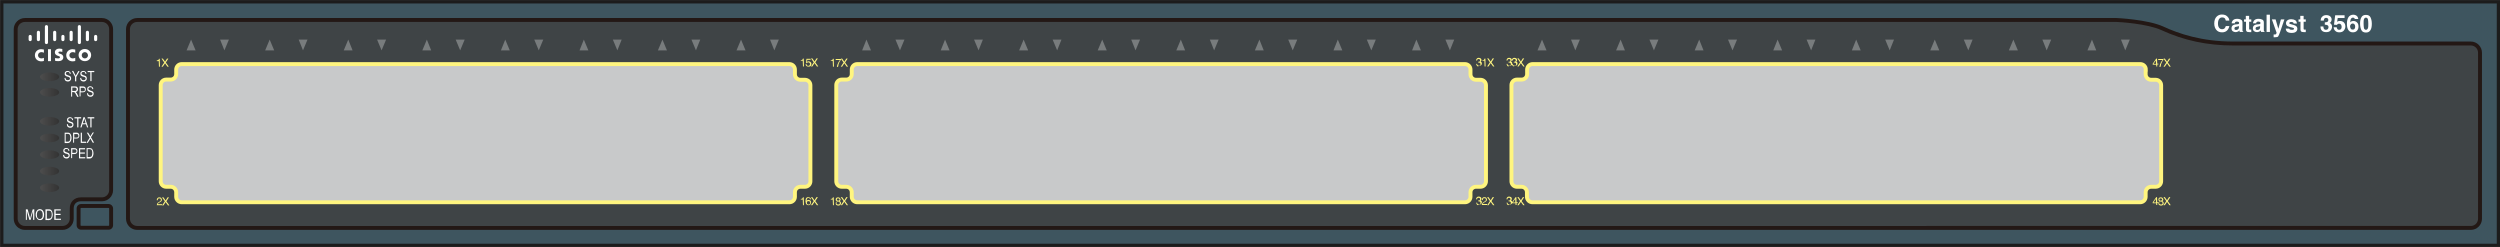 <?xml version="1.0" encoding="utf-8"?>
<!-- Generator: Adobe Illustrator 19.0.0, SVG Export Plug-In . SVG Version: 6.00 Build 0)  -->
<svg version="1.1" id="图层_1" xmlns="http://www.w3.org/2000/svg" xmlns:xlink="http://www.w3.org/1999/xlink" x="0px" y="0px"
	 width="1275.6px" height="126px" viewBox="0 0 1275.6 126" style="enable-background:new 0 0 1275.6 126;" xml:space="preserve">
<rect x="0" y="0" width="1275.6" height="126" fill="#808080" stroke="none"/>
<style type="text/css">
	.st0{fill:#3E555F;stroke:#1C1C1C;stroke-width:1.701;stroke-miterlimit:10;}
	.st1{fill:#3F4446;}
	.st2{fill:#231815;}
	.st3{fill:#3E555F;}
	.st4{fill:#FFFFFF;}
	.st5{fill:url(#XMLID_2_);}
	.st6{fill:url(#XMLID_3_);}
	.st7{fill:url(#XMLID_4_);}
	.st8{fill:url(#XMLID_5_);}
	.st9{fill:url(#XMLID_6_);}
	.st10{fill:url(#XMLID_7_);}
	.st11{fill:url(#XMLID_8_);}
	.st12{opacity:0.3;}
	.st13{fill:#C8C9CA;stroke:#FFF57F;stroke-width:2;stroke-miterlimit:10;}
	.st14{fill:#FFF57F;}
</style>
<rect id="XMLID_12538_" x="0.9" y="0.9" class="st0" width="1273.9" height="124.3"/>
<g id="XMLID_12531_">
	<path id="XMLID_26_" class="st1" d="M70,116.2c-2.6,0-4.7-2.1-4.7-4.7V14.9c0-2.6,2.1-4.7,4.7-4.7h1010c0.1,0,15.5,0.7,23.2,4.2
		c11.4,5.2,23.2,7.8,36.1,7.8h121.3c2.6,0,4.7,2.1,4.7,4.7v84.7c0,2.6-2.1,4.7-4.7,4.7H70z"/>
	<path id="XMLID_23_" class="st2" d="M1080,11.2c0.9,0,15.5,0.8,22.9,4.2c11.5,5.3,23.5,7.8,36.5,7.8h121.3c2,0,3.7,1.6,3.7,3.7
		v84.7c0,2-1.6,3.7-3.7,3.7H70c-2,0-3.7-1.6-3.7-3.7V14.9c0-2,1.6-3.7,3.7-3.7H1080 M1080,9.2H70c-3.1,0-5.7,2.5-5.7,5.7v96.7
		c0,3.1,2.5,5.7,5.7,5.7h1190.7c3.1,0,5.7-2.5,5.7-5.7V26.9c0-3.1-2.5-5.7-5.7-5.7h-121.3c-16,0-27.7-4-35.7-7.7
		C1095.7,9.9,1080,9.2,1080,9.2L1080,9.2z"/>
</g>
<g id="XMLID_12525_">
	<path id="XMLID_21_" class="st3" d="M41.5,116.2c-0.7,0-1.3-0.6-1.3-1.3v-8.5c0-0.7,0.6-1.3,1.3-1.3h14c0.7,0,1.3,0.6,1.3,1.3v8.5
		c0,0.7-0.6,1.3-1.3,1.3H41.5z"/>
	<path id="XMLID_18_" class="st2" d="M55.4,106.1c0.2,0,0.3,0.1,0.3,0.3v8.5c0,0.2-0.1,0.3-0.3,0.3h-14c-0.2,0-0.3-0.1-0.3-0.3v-8.5
		c0-0.2,0.1-0.3,0.3-0.3H55.4 M55.4,104.1h-14c-1.3,0-2.3,1-2.3,2.3v8.5c0,1.3,1,2.3,2.3,2.3h14c1.3,0,2.3-1,2.3-2.3v-8.5
		C57.7,105.2,56.7,104.1,55.4,104.1L55.4,104.1z"/>
</g>
<g id="XMLID_12519_">
	<path id="XMLID_22_" class="st1" d="M12.7,116.2c-2.6,0-4.7-2.1-4.7-4.7V14.9c0-2.6,2.1-4.7,4.7-4.7H52c2.6,0,4.7,2.1,4.7,4.7V97
		c0,2.6-2.1,4.7-4.7,4.7H41.3c-2.8,0-4.7,1.8-4.7,4.7v5.2c0,2.6-2.1,4.7-4.7,4.7H12.7z"/>
	<path id="XMLID_15_" class="st2" d="M52,11.2c2,0,3.7,1.6,3.7,3.7v62.8V97c0,2-1.6,3.7-3.7,3.7H41.3c-3.4,0-5.7,2.3-5.7,5.7v5.2
		c0,2-1.6,3.7-3.7,3.7h-9.8h-9.4c-2,0-3.7-1.6-3.7-3.7V14.9c0-2,1.6-3.7,3.7-3.7H52 M52,9.2H12.7C9.6,9.2,7,11.8,7,14.9v96.7
		c0,3.1,2.5,5.7,5.7,5.7h9.4h9.8c3.1,0,5.7-2.5,5.7-5.7v-5.2c0-2.6,1.7-3.7,3.7-3.7H52c3.1,0,5.7-2.5,5.7-5.7V77.7V14.9
		C57.7,11.8,55.2,9.2,52,9.2L52,9.2z"/>
</g>
<g id="XMLID_12474_">
	<g id="XMLID_12324_">
		<path id="XMLID_12325_" class="st4" d="M1131,8.5c0.7-0.7,1.6-1.1,2.7-1.1c1.5,0,2.5,0.5,3.2,1.5c0.4,0.5,0.6,1.1,0.6,1.6h-1.8
			c-0.1-0.4-0.3-0.7-0.4-1c-0.3-0.4-0.8-0.6-1.5-0.6c-0.7,0-1.2,0.3-1.5,0.8c-0.4,0.5-0.6,1.3-0.6,2.3s0.2,1.7,0.6,2.2
			c0.4,0.5,0.9,0.7,1.5,0.7c0.6,0,1.1-0.2,1.4-0.6c0.2-0.2,0.3-0.6,0.5-1h1.8c-0.2,1-0.6,1.7-1.2,2.3c-0.6,0.6-1.5,0.9-2.5,0.9
			c-1.3,0-2.2-0.4-2.9-1.2c-0.7-0.8-1.1-1.9-1.1-3.3C1129.8,10.5,1130.2,9.3,1131,8.5z"/>
		<path id="XMLID_12327_" class="st4" d="M1141.4,12.4c0.3,0,0.5-0.1,0.7-0.1c0.2-0.1,0.4-0.3,0.4-0.5c0-0.3-0.1-0.5-0.3-0.6
			c-0.2-0.1-0.5-0.2-0.8-0.2c-0.4,0-0.7,0.1-0.9,0.3c-0.1,0.1-0.2,0.3-0.2,0.6h-1.6c0-0.6,0.2-1,0.5-1.4c0.5-0.6,1.2-0.9,2.3-0.9
			c0.7,0,1.3,0.1,1.9,0.4c0.6,0.3,0.8,0.8,0.8,1.6v3c0,0.2,0,0.5,0,0.8c0,0.2,0,0.4,0.1,0.5c0.1,0.1,0.1,0.1,0.3,0.2v0.2h-1.8
			c-0.1-0.1-0.1-0.3-0.1-0.4s0-0.2,0-0.4c-0.2,0.3-0.5,0.5-0.8,0.6c-0.4,0.2-0.8,0.3-1.2,0.3c-0.6,0-1.1-0.2-1.5-0.5
			c-0.4-0.3-0.6-0.8-0.6-1.4c0-0.8,0.3-1.4,0.9-1.7c0.3-0.2,0.8-0.3,1.5-0.4L1141.4,12.4z M1142.5,13.2c-0.1,0.1-0.2,0.1-0.3,0.2
			c-0.1,0-0.3,0.1-0.5,0.1l-0.4,0.1c-0.4,0.1-0.6,0.1-0.8,0.2c-0.3,0.2-0.4,0.4-0.4,0.7c0,0.3,0.1,0.5,0.2,0.6
			c0.2,0.1,0.4,0.2,0.6,0.2c0.4,0,0.7-0.1,1-0.3c0.3-0.2,0.5-0.6,0.5-1.2V13.2z"/>
		<path id="XMLID_12330_" class="st4" d="M1145,11.1V9.9h0.9V8.1h1.7v1.8h1.1v1.2h-1.1v3.4c0,0.3,0,0.4,0.1,0.5
			c0.1,0.1,0.3,0.1,0.6,0.1c0.1,0,0.1,0,0.2,0c0.1,0,0.1,0,0.2,0v1.3l-0.8,0c-0.8,0-1.4-0.1-1.6-0.4c-0.2-0.2-0.3-0.5-0.3-0.9v-4
			H1145z"/>
		<path id="XMLID_12332_" class="st4" d="M1152.3,12.4c0.3,0,0.5-0.1,0.7-0.1c0.2-0.1,0.4-0.3,0.4-0.5c0-0.3-0.1-0.5-0.3-0.6
			c-0.2-0.1-0.5-0.2-0.8-0.2c-0.4,0-0.7,0.1-0.9,0.3c-0.1,0.1-0.2,0.3-0.2,0.6h-1.6c0-0.6,0.2-1,0.5-1.4c0.5-0.6,1.2-0.9,2.3-0.9
			c0.7,0,1.3,0.1,1.9,0.4c0.6,0.3,0.8,0.8,0.8,1.6v3c0,0.2,0,0.5,0,0.8c0,0.2,0,0.4,0.1,0.5c0.1,0.1,0.1,0.1,0.3,0.2v0.2h-1.8
			c-0.1-0.1-0.1-0.3-0.1-0.4s0-0.2,0-0.4c-0.2,0.3-0.5,0.5-0.8,0.6c-0.4,0.2-0.8,0.3-1.2,0.3c-0.6,0-1.1-0.2-1.5-0.5
			c-0.4-0.3-0.6-0.8-0.6-1.4c0-0.8,0.3-1.4,0.9-1.7c0.3-0.2,0.8-0.3,1.5-0.4L1152.3,12.4z M1153.3,13.2c-0.1,0.1-0.2,0.1-0.3,0.2
			c-0.1,0-0.3,0.1-0.5,0.1l-0.4,0.1c-0.4,0.1-0.6,0.1-0.8,0.2c-0.3,0.2-0.4,0.4-0.4,0.7c0,0.3,0.1,0.5,0.2,0.6
			c0.2,0.1,0.4,0.2,0.6,0.2c0.4,0,0.7-0.1,1-0.3c0.3-0.2,0.5-0.6,0.5-1.2V13.2z"/>
		<path id="XMLID_12335_" class="st4" d="M1158.2,16.3h-1.7V7.5h1.7V16.3z"/>
		<path id="XMLID_12337_" class="st4" d="M1160.1,17.6l0.2,0c0.2,0,0.3,0,0.5,0c0.2,0,0.3-0.1,0.4-0.1c0.1-0.1,0.2-0.2,0.3-0.4
			c0.1-0.2,0.1-0.3,0.1-0.4l-2.4-6.8h1.9l1.4,4.8l1.3-4.8h1.8l-2.2,6.4c-0.4,1.2-0.8,2-1,2.3s-0.8,0.4-1.5,0.4c-0.2,0-0.3,0-0.4,0
			c-0.1,0-0.2,0-0.4,0V17.6z"/>
		<path id="XMLID_12339_" class="st4" d="M1168,14.3c0,0.3,0.1,0.5,0.2,0.6c0.2,0.2,0.6,0.3,1.2,0.3c0.3,0,0.6,0,0.8-0.1
			c0.2-0.1,0.3-0.2,0.3-0.4c0-0.2-0.1-0.3-0.2-0.4c-0.2-0.1-0.8-0.3-1.8-0.5c-0.7-0.2-1.3-0.4-1.6-0.7c-0.3-0.3-0.5-0.7-0.5-1.2
			c0-0.6,0.2-1.1,0.7-1.5c0.5-0.4,1.1-0.6,2-0.6c0.8,0,1.5,0.2,2,0.5c0.5,0.3,0.8,0.9,0.9,1.7h-1.7c0-0.2-0.1-0.4-0.2-0.5
			c-0.2-0.2-0.5-0.3-1-0.3c-0.4,0-0.6,0.1-0.8,0.2c-0.2,0.1-0.2,0.3-0.2,0.4c0,0.2,0.1,0.3,0.3,0.4c0.2,0.1,0.8,0.2,1.8,0.5
			c0.7,0.2,1.2,0.4,1.5,0.7c0.3,0.3,0.5,0.7,0.5,1.2c0,0.6-0.2,1.2-0.7,1.6c-0.5,0.4-1.2,0.6-2.2,0.6c-1,0-1.8-0.2-2.3-0.6
			c-0.5-0.4-0.7-1-0.7-1.6H1168z"/>
		<path id="XMLID_12341_" class="st4" d="M1172.8,11.1V9.9h0.9V8.1h1.7v1.8h1.1v1.2h-1.1v3.4c0,0.3,0,0.4,0.1,0.5
			c0.1,0.1,0.3,0.1,0.6,0.1c0.1,0,0.1,0,0.2,0c0.1,0,0.1,0,0.2,0v1.3l-0.8,0c-0.8,0-1.4-0.1-1.6-0.4c-0.2-0.2-0.3-0.5-0.3-0.9v-4
			H1172.8z"/>
		<path id="XMLID_12343_" class="st4" d="M1185.5,13.7c0,0.3,0.1,0.6,0.2,0.9c0.2,0.4,0.6,0.6,1.1,0.6c0.3,0,0.6-0.1,0.9-0.3
			c0.2-0.2,0.4-0.6,0.4-1c0-0.6-0.2-0.9-0.7-1.1c-0.3-0.1-0.7-0.2-1.2-0.2v-1.2c0.6,0,0.9-0.1,1.2-0.2c0.4-0.2,0.6-0.5,0.6-1
			c0-0.3-0.1-0.6-0.3-0.8c-0.2-0.2-0.5-0.3-0.8-0.3c-0.4,0-0.7,0.1-0.9,0.4c-0.2,0.3-0.3,0.6-0.3,1h-1.6c0-0.4,0.1-0.8,0.2-1.2
			c0.1-0.3,0.4-0.6,0.7-0.9c0.2-0.2,0.5-0.4,0.8-0.5c0.3-0.1,0.7-0.2,1.1-0.2c0.8,0,1.5,0.2,2,0.6c0.5,0.4,0.8,1,0.8,1.7
			c0,0.5-0.2,0.9-0.5,1.3c-0.2,0.2-0.4,0.4-0.6,0.4c0.2,0,0.4,0.1,0.7,0.4c0.4,0.4,0.6,0.9,0.6,1.6c0,0.7-0.3,1.4-0.8,1.9
			c-0.5,0.6-1.3,0.8-2.2,0.8c-1.2,0-2.1-0.4-2.5-1.2c-0.3-0.4-0.4-1-0.4-1.7H1185.5z"/>
		<path id="XMLID_12345_" class="st4" d="M1192.3,14c0.1,0.4,0.2,0.7,0.4,0.9c0.2,0.2,0.5,0.3,0.8,0.3c0.4,0,0.7-0.1,1-0.4
			c0.2-0.3,0.3-0.7,0.3-1.1c0-0.4-0.1-0.8-0.3-1.1c-0.2-0.3-0.5-0.5-1-0.5c-0.2,0-0.4,0-0.5,0.1c-0.3,0.1-0.5,0.3-0.6,0.5l-1.5-0.1
			l0.6-4.8h4.8v1.4h-3.5l-0.3,1.9c0.3-0.2,0.5-0.3,0.6-0.3c0.2-0.1,0.5-0.1,0.9-0.1c0.7,0,1.3,0.2,1.9,0.7c0.5,0.5,0.8,1.2,0.8,2.1
			c0,0.8-0.3,1.5-0.8,2.1c-0.5,0.6-1.3,0.9-2.3,0.9c-0.8,0-1.5-0.2-2-0.7c-0.5-0.4-0.8-1.1-0.9-1.9H1192.3z"/>
		<path id="XMLID_12347_" class="st4" d="M1201.6,9.9c0-0.1-0.1-0.3-0.2-0.5c-0.2-0.3-0.5-0.4-0.8-0.4c-0.6,0-0.9,0.3-1.2,0.9
			c-0.1,0.3-0.2,0.8-0.3,1.5c0.2-0.3,0.5-0.4,0.7-0.5c0.3-0.1,0.6-0.2,1-0.2c0.8,0,1.4,0.3,1.9,0.8c0.5,0.5,0.7,1.2,0.7,2
			c0,0.8-0.2,1.5-0.7,2.1c-0.5,0.6-1.2,0.9-2.2,0.9c-1.1,0-1.9-0.5-2.4-1.4c-0.4-0.7-0.6-1.6-0.6-2.8c0-0.7,0-1.2,0.1-1.6
			c0.1-0.7,0.3-1.3,0.6-1.8c0.2-0.4,0.6-0.8,1-1s0.9-0.4,1.4-0.4c0.8,0,1.4,0.2,1.9,0.6c0.5,0.4,0.7,1,0.8,1.6H1201.6z M1199.5,14.7
			c0.2,0.3,0.6,0.4,1,0.4c0.4,0,0.7-0.1,0.9-0.4c0.2-0.3,0.3-0.7,0.3-1.1c0-0.5-0.1-0.9-0.4-1.2c-0.2-0.3-0.5-0.4-0.9-0.4
			c-0.3,0-0.5,0.1-0.8,0.3c-0.3,0.3-0.5,0.7-0.5,1.3C1199.2,14.1,1199.3,14.4,1199.5,14.7z"/>
		<path id="XMLID_12350_" class="st4" d="M1209.5,8.8c0.4,0.8,0.7,1.9,0.7,3.3s-0.2,2.5-0.7,3.3s-1.2,1.2-2.3,1.2
			c-1.1,0-1.9-0.4-2.3-1.2s-0.7-1.9-0.7-3.3s0.2-2.5,0.7-3.3c0.4-0.8,1.2-1.2,2.3-1.2C1208.3,7.6,1209.1,8,1209.5,8.8z M1206.2,14.4
			c0.2,0.5,0.5,0.8,1,0.8c0.5,0,0.8-0.3,1-0.8c0.2-0.5,0.2-1.3,0.2-2.3c0-1-0.1-1.8-0.2-2.3c-0.2-0.5-0.5-0.8-1-0.8
			c-0.5,0-0.8,0.3-1,0.8c-0.2,0.5-0.2,1.3-0.2,2.3C1206,13.1,1206.1,13.8,1206.2,14.4z"/>
	</g>
</g>
<g id="XMLID_12455_">
	<g id="XMLID_12465_">
		<g id="XMLID_12466_">
			<rect id="XMLID_12473_" x="24.5" y="25.1" class="st4" width="1.5" height="6.1"/>
			<path id="XMLID_12472_" class="st4" d="M38.4,26.9c-0.1,0-0.6-0.3-1.3-0.3c-1,0-1.7,0.7-1.7,1.6c0,0.9,0.7,1.6,1.7,1.6
				c0.7,0,1.2-0.3,1.3-0.3v1.6c-0.2,0.1-0.7,0.2-1.4,0.2c-1.7,0-3.2-1.2-3.2-3.1c0-1.8,1.4-3.1,3.2-3.1c0.7,0,1.3,0.2,1.4,0.2V26.9z
				"/>
			<path id="XMLID_12471_" class="st4" d="M22.4,26.9c-0.1,0-0.6-0.3-1.3-0.3c-1,0-1.7,0.7-1.7,1.6c0,0.9,0.7,1.6,1.7,1.6
				c0.7,0,1.2-0.3,1.3-0.3v1.6c-0.2,0.1-0.7,0.2-1.4,0.2c-1.7,0-3.2-1.2-3.2-3.1c0-1.8,1.4-3.1,3.2-3.1c0.7,0,1.3,0.2,1.4,0.2V26.9z
				"/>
			<path id="XMLID_12468_" class="st4" d="M46.5,28.1c0,1.7-1.3,3.1-3.2,3.1c-1.9,0-3.2-1.4-3.2-3.1c0-1.7,1.3-3.1,3.2-3.1
				C45.1,25,46.5,26.4,46.5,28.1z M43.3,26.6c-0.9,0-1.6,0.7-1.6,1.6c0,0.9,0.7,1.6,1.6,1.6c0.9,0,1.6-0.7,1.6-1.6
				C44.8,27.3,44.2,26.6,43.3,26.6z"/>
			<path id="XMLID_12467_" class="st4" d="M31.9,26.5c0,0-0.7-0.2-1.2-0.2c-0.6,0-0.9,0.2-0.9,0.5c0,0.4,0.5,0.5,0.7,0.6l0.4,0.1
				c1,0.3,1.4,1,1.4,1.7c0,1.5-1.3,2-2.5,2c-0.8,0-1.6-0.1-1.7-0.2v-1.4c0.1,0,0.8,0.2,1.4,0.2c0.8,0,1.1-0.2,1.1-0.6
				c0-0.3-0.3-0.5-0.7-0.6c-0.1,0-0.2-0.1-0.3-0.1c-0.9-0.3-1.6-0.8-1.6-1.8c0-1.1,0.9-1.9,2.3-1.9c0.7,0,1.4,0.2,1.5,0.2V26.5z"/>
		</g>
	</g>
	<path id="XMLID_12464_" class="st4" d="M16.2,18.6c0-0.4-0.3-0.8-0.8-0.8c-0.4,0-0.8,0.3-0.8,0.8v1.6c0,0.4,0.3,0.8,0.8,0.8
		c0.4,0,0.8-0.3,0.8-0.8V18.6z"/>
	<path id="XMLID_12463_" class="st4" d="M20.4,16.5c0-0.4-0.3-0.8-0.8-0.8c-0.4,0-0.8,0.3-0.8,0.8v3.7c0,0.4,0.3,0.8,0.8,0.8
		c0.4,0,0.8-0.3,0.8-0.8V16.5z"/>
	<path id="XMLID_12462_" class="st4" d="M24.5,13.6c0-0.4-0.3-0.8-0.8-0.8c-0.4,0-0.8,0.3-0.8,0.8v8.1c0,0.4,0.3,0.8,0.8,0.8
		c0.4,0,0.8-0.3,0.8-0.8V13.6z"/>
	<path id="XMLID_12461_" class="st4" d="M28.7,16.5c0-0.4-0.3-0.8-0.8-0.8c-0.4,0-0.8,0.3-0.8,0.8v3.7c0,0.4,0.3,0.8,0.8,0.8
		c0.4,0,0.8-0.3,0.8-0.8V16.5z"/>
	<path id="XMLID_12460_" class="st4" d="M32.9,18.6c0-0.4-0.3-0.8-0.8-0.8c-0.4,0-0.8,0.3-0.8,0.8v1.6c0,0.4,0.3,0.8,0.8,0.8
		c0.4,0,0.8-0.3,0.8-0.8V18.6z"/>
	<path id="XMLID_12459_" class="st4" d="M37.1,16.5c0-0.4-0.3-0.8-0.8-0.8c-0.4,0-0.8,0.3-0.8,0.8v3.7c0,0.4,0.3,0.8,0.8,0.8
		c0.4,0,0.8-0.3,0.8-0.8V16.5z"/>
	<path id="XMLID_12458_" class="st4" d="M41.3,13.6c0-0.4-0.3-0.8-0.8-0.8c-0.4,0-0.8,0.3-0.8,0.8v8.1c0,0.4,0.3,0.8,0.8,0.8
		c0.4,0,0.8-0.3,0.8-0.8V13.6z"/>
	<path id="XMLID_12457_" class="st4" d="M45.4,16.5c0-0.4-0.3-0.8-0.8-0.8c-0.4,0-0.8,0.3-0.8,0.8v3.7c0,0.4,0.3,0.8,0.8,0.8
		c0.4,0,0.8-0.3,0.8-0.8V16.5z"/>
	<path id="XMLID_12456_" class="st4" d="M49.6,18.6c0-0.4-0.3-0.8-0.8-0.8c-0.4,0-0.8,0.3-0.8,0.8v1.6c0,0.4,0.3,0.8,0.8,0.8
		c0.4,0,0.8-0.3,0.8-0.8V18.6z"/>
</g>
<g id="XMLID_12409_">
	<path id="XMLID_12453_" class="st4" d="M32.9,39.8l0.5-0.1c0,0.3,0.1,0.5,0.2,0.7c0.1,0.2,0.2,0.3,0.4,0.4c0.2,0.1,0.4,0.1,0.6,0.1
		c0.3,0,0.6-0.1,0.8-0.2c0.2-0.2,0.3-0.4,0.3-0.6c0-0.2,0-0.3-0.1-0.4c-0.1-0.1-0.2-0.2-0.3-0.3c-0.1-0.1-0.4-0.2-0.9-0.3
		c-0.4-0.1-0.7-0.2-0.9-0.4c-0.2-0.1-0.3-0.3-0.4-0.5c-0.1-0.2-0.1-0.4-0.1-0.6c0-0.4,0.1-0.8,0.4-1c0.3-0.3,0.6-0.4,1.1-0.4
		c0.3,0,0.6,0.1,0.8,0.2c0.2,0.1,0.4,0.3,0.6,0.5c0.1,0.2,0.2,0.5,0.2,0.8l-0.5,0c0-0.3-0.1-0.6-0.3-0.8c-0.2-0.2-0.4-0.2-0.7-0.2
		c-0.3,0-0.6,0.1-0.7,0.2c-0.2,0.1-0.3,0.3-0.3,0.6c0,0.2,0.1,0.4,0.2,0.5c0.1,0.1,0.4,0.2,0.8,0.4c0.4,0.1,0.7,0.2,0.9,0.3
		c0.3,0.1,0.5,0.3,0.6,0.5c0.1,0.2,0.2,0.5,0.2,0.8c0,0.3-0.1,0.6-0.2,0.8c-0.1,0.2-0.3,0.4-0.6,0.6c-0.2,0.1-0.5,0.2-0.9,0.2
		c-0.5,0-0.9-0.2-1.3-0.5C33.1,40.7,32.9,40.3,32.9,39.8z"/>
	<path id="XMLID_12451_" class="st4" d="M38.3,41.4v-2.2l-1.6-3h0.7l0.8,1.6c0.2,0.3,0.3,0.6,0.4,0.9c0.1-0.3,0.3-0.6,0.5-0.9
		l0.8-1.5h0.7l-1.7,3v2.2H38.3z"/>
	<path id="XMLID_12449_" class="st4" d="M40.9,39.8l0.5-0.1c0,0.3,0.1,0.5,0.2,0.7c0.1,0.2,0.2,0.3,0.4,0.4c0.2,0.1,0.4,0.1,0.6,0.1
		c0.3,0,0.6-0.1,0.8-0.2c0.2-0.2,0.3-0.4,0.3-0.6c0-0.2,0-0.3-0.1-0.4c-0.1-0.1-0.2-0.2-0.3-0.3c-0.1-0.1-0.4-0.2-0.9-0.3
		c-0.4-0.1-0.7-0.2-0.9-0.4c-0.2-0.1-0.3-0.3-0.4-0.5C41.1,38,41,37.8,41,37.6c0-0.4,0.1-0.8,0.4-1c0.3-0.3,0.6-0.4,1.1-0.4
		c0.3,0,0.6,0.1,0.8,0.2c0.2,0.1,0.4,0.3,0.6,0.5c0.1,0.2,0.2,0.5,0.2,0.8l-0.5,0c0-0.3-0.1-0.6-0.3-0.8c-0.2-0.2-0.4-0.2-0.7-0.2
		c-0.3,0-0.6,0.1-0.7,0.2c-0.2,0.1-0.3,0.3-0.3,0.6c0,0.2,0.1,0.4,0.2,0.5c0.1,0.1,0.4,0.2,0.8,0.4c0.4,0.1,0.7,0.2,0.9,0.3
		c0.3,0.1,0.5,0.3,0.6,0.5c0.1,0.2,0.2,0.5,0.2,0.8c0,0.3-0.1,0.6-0.2,0.8c-0.1,0.2-0.3,0.4-0.6,0.6c-0.2,0.1-0.5,0.2-0.9,0.2
		c-0.5,0-0.9-0.2-1.3-0.5C41,40.7,40.9,40.3,40.9,39.8z"/>
	<path id="XMLID_12447_" class="st4" d="M46.1,41.4v-4.6h-1.4v-0.6h3.4v0.6h-1.4v4.6H46.1z"/>
	<path id="XMLID_12444_" class="st4" d="M36.3,49.3v-5.2h1.9c0.4,0,0.7,0,0.9,0.1c0.2,0.1,0.3,0.3,0.5,0.5c0.1,0.2,0.2,0.5,0.2,0.8
		c0,0.4-0.1,0.7-0.3,1c-0.2,0.2-0.5,0.4-0.9,0.5c0.2,0.1,0.3,0.2,0.4,0.3c0.2,0.2,0.3,0.4,0.4,0.7l0.7,1.4h-0.7l-0.6-1.1
		c-0.2-0.4-0.4-0.7-0.5-0.9c-0.1-0.1-0.2-0.2-0.3-0.3S37.7,47,37.5,47h-0.7v2.3H36.3z M36.9,46.4h1.2c0.3,0,0.5,0,0.6-0.1
		c0.1-0.1,0.2-0.2,0.3-0.3c0.1-0.1,0.1-0.3,0.1-0.5c0-0.3-0.1-0.5-0.2-0.6c-0.2-0.1-0.4-0.2-0.7-0.2h-1.3V46.4z"/>
	<path id="XMLID_12441_" class="st4" d="M40.6,49.3v-5.2h1.6c0.4,0,0.7,0,0.8,0.1c0.2,0.1,0.4,0.3,0.6,0.5c0.1,0.2,0.2,0.5,0.2,0.9
		c0,0.5-0.1,0.8-0.4,1.1s-0.7,0.4-1.2,0.4h-1.1v2.1H40.6z M41.2,46.6h1.1c0.3,0,0.6-0.1,0.8-0.2c0.2-0.2,0.2-0.4,0.2-0.7
		c0-0.2,0-0.4-0.1-0.5c-0.1-0.1-0.2-0.2-0.3-0.3c-0.1-0.1-0.3-0.1-0.6-0.1h-1.1V46.6z"/>
	<path id="XMLID_12439_" class="st4" d="M44.4,47.6l0.5-0.1c0,0.3,0.1,0.5,0.2,0.7c0.1,0.2,0.2,0.3,0.4,0.4c0.2,0.1,0.4,0.1,0.6,0.1
		c0.3,0,0.6-0.1,0.8-0.2c0.2-0.2,0.3-0.4,0.3-0.6c0-0.2,0-0.3-0.1-0.4c-0.1-0.1-0.2-0.2-0.3-0.3c-0.1-0.1-0.4-0.2-0.9-0.3
		c-0.4-0.1-0.7-0.2-0.9-0.4c-0.2-0.1-0.3-0.3-0.4-0.5c-0.1-0.2-0.1-0.4-0.1-0.6c0-0.4,0.1-0.8,0.4-1c0.3-0.3,0.6-0.4,1.1-0.4
		c0.3,0,0.6,0.1,0.8,0.2c0.2,0.1,0.4,0.3,0.6,0.5c0.1,0.2,0.2,0.5,0.2,0.8l-0.5,0c0-0.3-0.1-0.6-0.3-0.8c-0.2-0.2-0.4-0.2-0.7-0.2
		c-0.3,0-0.6,0.1-0.7,0.2c-0.2,0.1-0.3,0.3-0.3,0.6c0,0.2,0.1,0.4,0.2,0.5c0.1,0.1,0.4,0.2,0.8,0.4c0.4,0.1,0.7,0.2,0.9,0.3
		c0.3,0.1,0.5,0.3,0.6,0.5c0.1,0.2,0.2,0.5,0.2,0.8c0,0.3-0.1,0.6-0.2,0.8c-0.1,0.2-0.3,0.4-0.6,0.6c-0.2,0.1-0.5,0.2-0.9,0.2
		c-0.5,0-0.9-0.2-1.3-0.5C44.6,48.6,44.4,48.2,44.4,47.6z"/>
	<path id="XMLID_12437_" class="st4" d="M34.1,63.4l0.5-0.1c0,0.3,0.1,0.5,0.2,0.7c0.1,0.2,0.2,0.3,0.4,0.4c0.2,0.1,0.4,0.1,0.6,0.1
		c0.3,0,0.6-0.1,0.8-0.2c0.2-0.2,0.3-0.4,0.3-0.6c0-0.2,0-0.3-0.1-0.4c-0.1-0.1-0.2-0.2-0.3-0.3c-0.1-0.1-0.4-0.2-0.9-0.3
		c-0.4-0.1-0.7-0.2-0.9-0.4c-0.2-0.1-0.3-0.3-0.4-0.5c-0.1-0.2-0.1-0.4-0.1-0.6c0-0.4,0.1-0.8,0.4-1c0.3-0.3,0.6-0.4,1.1-0.4
		c0.3,0,0.6,0.1,0.8,0.2c0.2,0.1,0.4,0.3,0.6,0.5c0.1,0.2,0.2,0.5,0.2,0.8l-0.5,0c0-0.3-0.1-0.6-0.3-0.8c-0.2-0.2-0.4-0.2-0.7-0.2
		c-0.3,0-0.6,0.1-0.7,0.2c-0.2,0.1-0.3,0.3-0.3,0.6c0,0.2,0.1,0.4,0.2,0.5c0.1,0.1,0.4,0.2,0.8,0.4c0.4,0.1,0.7,0.2,0.9,0.3
		c0.3,0.1,0.5,0.3,0.6,0.5c0.1,0.2,0.2,0.5,0.2,0.8c0,0.3-0.1,0.6-0.2,0.8c-0.1,0.2-0.3,0.4-0.6,0.6c-0.2,0.1-0.5,0.2-0.9,0.2
		c-0.5,0-0.9-0.2-1.3-0.5C34.3,64.3,34.1,63.9,34.1,63.4z"/>
	<path id="XMLID_12435_" class="st4" d="M39.4,65v-4.6H38v-0.6h3.4v0.6h-1.4V65H39.4z"/>
	<path id="XMLID_12432_" class="st4" d="M41,65l1.6-5.2h0.6L45,65h-0.6l-0.5-1.6h-1.8L41.6,65H41z M42.2,62.9h1.5l-0.4-1.4
		c-0.1-0.4-0.2-0.8-0.3-1.1c-0.1,0.3-0.1,0.7-0.2,1L42.2,62.9z"/>
	<path id="XMLID_12430_" class="st4" d="M46.1,65v-4.6h-1.4v-0.6h3.4v0.6h-1.4V65H46.1z"/>
	<path id="XMLID_12427_" class="st4" d="M33,72.9v-5.2h1.5c0.4,0,0.6,0,0.8,0.1c0.2,0.1,0.5,0.2,0.6,0.5c0.2,0.2,0.3,0.5,0.4,0.8
		c0.1,0.3,0.2,0.7,0.2,1.2c0,0.6-0.1,1.1-0.3,1.5c-0.2,0.4-0.4,0.7-0.7,0.9c-0.3,0.2-0.6,0.3-1.1,0.3H33z M33.6,72.3h0.9
		c0.4,0,0.6-0.1,0.8-0.2c0.2-0.1,0.3-0.3,0.4-0.6c0.1-0.4,0.2-0.8,0.2-1.3c0-0.5-0.1-0.9-0.2-1.2c-0.1-0.3-0.3-0.5-0.6-0.6
		c-0.2-0.1-0.4-0.1-0.7-0.1h-0.9V72.3z"/>
	<path id="XMLID_12424_" class="st4" d="M37.3,72.9v-5.2h1.6c0.4,0,0.7,0,0.8,0.1c0.2,0.1,0.4,0.3,0.6,0.5c0.1,0.2,0.2,0.5,0.2,0.9
		c0,0.5-0.1,0.8-0.4,1.1c-0.2,0.3-0.7,0.4-1.2,0.4h-1.1v2.1H37.3z M37.9,70.2H39c0.3,0,0.6-0.1,0.8-0.2c0.2-0.2,0.2-0.4,0.2-0.7
		c0-0.2,0-0.4-0.1-0.5c-0.1-0.1-0.2-0.2-0.3-0.3c-0.1-0.1-0.3-0.1-0.6-0.1h-1.1V70.2z"/>
	<path id="XMLID_12422_" class="st4" d="M41.2,72.9v-5.2h0.6v4.6h2.1v0.6H41.2z"/>
	<path id="XMLID_12420_" class="st4" d="M44.1,72.9l1.7-2.7l-1.5-2.5H45l0.8,1.3c0.2,0.3,0.3,0.5,0.3,0.6c0.1-0.2,0.2-0.4,0.3-0.6
		l0.9-1.4h0.6l-1.5,2.4l1.6,2.8h-0.7L46.3,71c-0.1-0.1-0.1-0.2-0.2-0.3c-0.1,0.2-0.2,0.3-0.2,0.4l-1.1,1.8H44.1z"/>
	<path id="XMLID_12418_" class="st4" d="M32.2,79.1l0.5-0.1c0,0.3,0.1,0.5,0.2,0.7c0.1,0.2,0.2,0.3,0.4,0.4c0.2,0.1,0.4,0.1,0.6,0.1
		c0.3,0,0.6-0.1,0.8-0.2c0.2-0.2,0.3-0.4,0.3-0.6c0-0.2,0-0.3-0.1-0.4c-0.1-0.1-0.2-0.2-0.3-0.3c-0.1-0.1-0.4-0.2-0.9-0.3
		c-0.4-0.1-0.7-0.2-0.9-0.4c-0.2-0.1-0.3-0.3-0.4-0.5c-0.1-0.2-0.1-0.4-0.1-0.6c0-0.4,0.1-0.8,0.4-1c0.3-0.3,0.6-0.4,1.1-0.4
		c0.3,0,0.6,0.1,0.8,0.2c0.2,0.1,0.4,0.3,0.6,0.5c0.1,0.2,0.2,0.5,0.2,0.8l-0.5,0c0-0.3-0.1-0.6-0.3-0.8c-0.2-0.2-0.4-0.2-0.7-0.2
		c-0.3,0-0.6,0.1-0.7,0.2c-0.2,0.1-0.3,0.3-0.3,0.6c0,0.2,0.1,0.4,0.2,0.5c0.1,0.1,0.4,0.2,0.8,0.4c0.4,0.1,0.7,0.2,0.9,0.3
		c0.3,0.1,0.5,0.3,0.6,0.5c0.1,0.2,0.2,0.5,0.2,0.8c0,0.3-0.1,0.6-0.2,0.8c-0.1,0.2-0.3,0.4-0.6,0.6c-0.2,0.1-0.5,0.2-0.9,0.2
		c-0.5,0-0.9-0.2-1.3-0.5C32.3,80,32.2,79.6,32.2,79.1z"/>
	<path id="XMLID_12415_" class="st4" d="M36.3,80.8v-5.2h1.6c0.4,0,0.7,0,0.8,0.1c0.2,0.1,0.4,0.3,0.6,0.5c0.1,0.2,0.2,0.5,0.2,0.9
		c0,0.5-0.1,0.8-0.4,1.1c-0.2,0.3-0.7,0.4-1.2,0.4h-1.1v2.1H36.3z M36.9,78H38c0.3,0,0.6-0.1,0.8-0.2c0.2-0.2,0.2-0.4,0.2-0.7
		c0-0.2,0-0.4-0.1-0.5c-0.1-0.1-0.2-0.2-0.3-0.3c-0.1-0.1-0.3-0.1-0.6-0.1h-1.1V78z"/>
	<path id="XMLID_12413_" class="st4" d="M40.3,80.8v-5.2h3.1v0.6h-2.5v1.6h2.4v0.6h-2.4v1.8h2.6v0.6H40.3z"/>
	<path id="XMLID_12410_" class="st4" d="M44.2,80.8v-5.2h1.5c0.4,0,0.6,0,0.8,0.1c0.2,0.1,0.5,0.2,0.6,0.5c0.2,0.2,0.3,0.5,0.4,0.8
		c0.1,0.3,0.2,0.7,0.2,1.2c0,0.6-0.1,1.1-0.3,1.5c-0.2,0.4-0.4,0.7-0.7,0.9c-0.3,0.2-0.6,0.3-1.1,0.3H44.2z M44.8,80.1h0.9
		c0.4,0,0.6-0.1,0.8-0.2c0.2-0.1,0.3-0.3,0.4-0.6c0.1-0.4,0.2-0.8,0.2-1.3c0-0.5-0.1-0.9-0.2-1.2c-0.1-0.3-0.3-0.5-0.6-0.6
		c-0.2-0.1-0.4-0.1-0.7-0.1h-0.9V80.1z"/>
</g>
<g id="XMLID_12386_">
	<g id="XMLID_96_">
		<path id="XMLID_105_" class="st4" d="M13.2,112.2v-5.4h0.9l1.1,3.9l0.2,0.8c0.1-0.2,0.1-0.5,0.2-0.9l1.1-3.8h0.8v5.4h-0.6v-4.6
			l-1.3,4.6H15l-1.3-4.6v4.6H13.2z"/>
		<path id="XMLID_102_" class="st4" d="M18.2,109.6c0-0.9,0.2-1.6,0.6-2.1c0.4-0.5,0.9-0.8,1.5-0.8c0.4,0,0.8,0.1,1.1,0.3
			c0.3,0.2,0.6,0.5,0.8,1c0.2,0.4,0.3,0.9,0.3,1.5c0,0.8-0.2,1.5-0.5,2c-0.4,0.6-0.9,0.8-1.6,0.8c-0.7,0-1.2-0.3-1.6-0.9
			C18.4,110.9,18.2,110.3,18.2,109.6z M18.8,109.6c0,0.7,0.1,1.2,0.4,1.6c0.3,0.4,0.7,0.6,1.1,0.6c0.4,0,0.8-0.2,1.1-0.6
			c0.3-0.4,0.4-0.9,0.4-1.6c0-0.5-0.1-0.9-0.2-1.3c-0.1-0.3-0.3-0.5-0.5-0.7c-0.2-0.2-0.5-0.3-0.8-0.3c-0.4,0-0.8,0.2-1.1,0.6
			C19,108.2,18.8,108.8,18.8,109.6z"/>
		<path id="XMLID_99_" class="st4" d="M23.2,112.2v-5.4h1.5c0.4,0,0.7,0,0.9,0.1c0.3,0.1,0.5,0.2,0.7,0.5c0.2,0.2,0.3,0.5,0.4,0.9
			c0.1,0.4,0.2,0.8,0.2,1.2c0,0.6-0.1,1.1-0.3,1.6c-0.2,0.4-0.4,0.7-0.7,0.9c-0.3,0.2-0.7,0.3-1.1,0.3H23.2z M23.8,111.6h1
			c0.4,0,0.7-0.1,0.9-0.2c0.2-0.1,0.4-0.3,0.5-0.6c0.1-0.4,0.2-0.8,0.2-1.3c0-0.6-0.1-1-0.2-1.3c-0.1-0.3-0.3-0.5-0.6-0.6
			c-0.2-0.1-0.4-0.1-0.8-0.1h-0.9V111.6z"/>
		<path id="XMLID_97_" class="st4" d="M27.7,112.2v-5.4H31v0.6h-2.6v1.7h2.5v0.6h-2.5v1.9h2.7v0.6H27.7z"/>
	</g>
</g>
<linearGradient id="XMLID_2_" gradientUnits="userSpaceOnUse" x1="20.36" y1="39.243" x2="30.222" y2="39.243">
	<stop  offset="0" style="stop-color:#4D4D4D"/>
	<stop  offset="1" style="stop-color:#333333"/>
</linearGradient>
<ellipse id="XMLID_12385_" class="st5" cx="25.3" cy="39.2" rx="4.9" ry="2.2"/>
<linearGradient id="XMLID_3_" gradientUnits="userSpaceOnUse" x1="20.36" y1="47.106" x2="30.222" y2="47.106">
	<stop  offset="0" style="stop-color:#4D4D4D"/>
	<stop  offset="1" style="stop-color:#333333"/>
</linearGradient>
<ellipse id="XMLID_12384_" class="st6" cx="25.3" cy="47.1" rx="4.9" ry="2.2"/>
<linearGradient id="XMLID_4_" gradientUnits="userSpaceOnUse" x1="20.36" y1="61.925" x2="30.222" y2="61.925">
	<stop  offset="0" style="stop-color:#4D4D4D"/>
	<stop  offset="1" style="stop-color:#333333"/>
</linearGradient>
<ellipse id="XMLID_12383_" class="st7" cx="25.3" cy="61.9" rx="4.9" ry="2.2"/>
<linearGradient id="XMLID_5_" gradientUnits="userSpaceOnUse" x1="20.36" y1="70.394" x2="30.222" y2="70.394">
	<stop  offset="0" style="stop-color:#4D4D4D"/>
	<stop  offset="1" style="stop-color:#333333"/>
</linearGradient>
<ellipse id="XMLID_12382_" class="st8" cx="25.3" cy="70.4" rx="4.9" ry="2.2"/>
<linearGradient id="XMLID_6_" gradientUnits="userSpaceOnUse" x1="20.36" y1="78.863" x2="30.222" y2="78.863">
	<stop  offset="0" style="stop-color:#4D4D4D"/>
	<stop  offset="1" style="stop-color:#333333"/>
</linearGradient>
<ellipse id="XMLID_12381_" class="st9" cx="25.3" cy="78.9" rx="4.9" ry="2.2"/>
<linearGradient id="XMLID_7_" gradientUnits="userSpaceOnUse" x1="20.36" y1="87.331" x2="30.222" y2="87.331">
	<stop  offset="0" style="stop-color:#4D4D4D"/>
	<stop  offset="1" style="stop-color:#333333"/>
</linearGradient>
<ellipse id="XMLID_12380_" class="st10" cx="25.3" cy="87.3" rx="4.9" ry="2.2"/>
<linearGradient id="XMLID_8_" gradientUnits="userSpaceOnUse" x1="20.36" y1="95.799" x2="30.222" y2="95.799">
	<stop  offset="0" style="stop-color:#4D4D4D"/>
	<stop  offset="1" style="stop-color:#333333"/>
</linearGradient>
<ellipse id="XMLID_12379_" class="st11" cx="25.3" cy="95.8" rx="4.9" ry="2.2"/>
<g id="XMLID_11643_">
	<g id="XMLID_12269_" class="st12">
		<polygon id="XMLID_12271_" class="st4" points="114.5,25.7 112.3,20.2 116.8,20.2 		"/>
		<polygon id="XMLID_12270_" class="st4" points="97.5,20.2 99.8,25.7 95.2,25.7 		"/>
	</g>
	<g id="XMLID_12266_" class="st12">
		<polygon id="XMLID_12268_" class="st4" points="154.6,25.7 152.4,20.2 156.9,20.2 		"/>
		<polygon id="XMLID_12267_" class="st4" points="137.6,20.2 139.9,25.7 135.3,25.7 		"/>
	</g>
	<g id="XMLID_12263_" class="st12">
		<polygon id="XMLID_12265_" class="st4" points="194.7,25.7 192.4,20.2 197,20.2 		"/>
		<polygon id="XMLID_12264_" class="st4" points="177.7,20.2 179.9,25.7 175.4,25.7 		"/>
	</g>
	<g id="XMLID_12260_" class="st12">
		<polygon id="XMLID_12262_" class="st4" points="234.8,25.7 232.5,20.2 237.1,20.2 		"/>
		<polygon id="XMLID_12261_" class="st4" points="217.8,20.2 220,25.7 215.5,25.7 		"/>
	</g>
	<g id="XMLID_12257_" class="st12">
		<polygon id="XMLID_12259_" class="st4" points="274.9,25.7 272.6,20.2 277.2,20.2 		"/>
		<polygon id="XMLID_12258_" class="st4" points="257.8,20.2 260.1,25.7 255.6,25.7 		"/>
	</g>
	<g id="XMLID_12254_" class="st12">
		<polygon id="XMLID_12256_" class="st4" points="315,25.7 312.7,20.2 317.2,20.2 		"/>
		<polygon id="XMLID_12255_" class="st4" points="297.9,20.2 300.2,25.7 295.7,25.7 		"/>
	</g>
	<g id="XMLID_13035_" class="st12">
		<polygon id="XMLID_13037_" class="st4" points="355.1,25.7 352.8,20.2 357.3,20.2 		"/>
		<polygon id="XMLID_13036_" class="st4" points="338,20.2 340.3,25.7 335.7,25.7 		"/>
	</g>
	<g id="XMLID_13038_" class="st12">
		<polygon id="XMLID_13040_" class="st4" points="395.1,25.7 392.9,20.2 397.4,20.2 		"/>
		<polygon id="XMLID_13039_" class="st4" points="378.1,20.2 380.4,25.7 375.8,25.7 		"/>
	</g>
	<path id="XMLID_12876_" class="st13" d="M405.6,35.5c0-1.6-1.3-2.8-2.8-2.8H92.7c-1.6,0-2.8,1.3-2.8,2.8v2.3c0,1.6-1.3,2.8-2.8,2.8
		h-2.3c-1.6,0-2.8,1.3-2.8,2.8v49.1c0,1.6,1.3,2.8,2.8,2.8h2.3c1.6,0,2.8,1.3,2.8,2.8v2.3c0,1.6,1.3,2.8,2.8,2.8h310.1
		c1.6,0,2.8-1.3,2.8-2.8v-2.3c0-1.6,1.3-2.8,2.8-2.8h2.3c1.6,0,2.8-1.3,2.8-2.8V43.5c0-1.6-1.3-2.8-2.8-2.8h-2.3
		c-1.6,0-2.8-1.3-2.8-2.8V35.5z"/>
</g>
<g id="XMLID_11645_">
	<g id="XMLID_13199_" class="st12">
		<polygon id="XMLID_13201_" class="st4" points="459.2,25.7 456.9,20.2 461.5,20.2 		"/>
		<polygon id="XMLID_13200_" class="st4" points="442.1,20.2 444.4,25.7 439.9,25.7 		"/>
	</g>
	<g id="XMLID_13196_" class="st12">
		<polygon id="XMLID_13198_" class="st4" points="499.3,25.7 497,20.2 501.5,20.2 		"/>
		<polygon id="XMLID_13197_" class="st4" points="482.2,20.2 484.5,25.7 480,25.7 		"/>
	</g>
	<g id="XMLID_13193_" class="st12">
		<polygon id="XMLID_13195_" class="st4" points="539.4,25.7 537.1,20.2 541.6,20.2 		"/>
		<polygon id="XMLID_13194_" class="st4" points="522.3,20.2 524.6,25.7 520,25.7 		"/>
	</g>
	<g id="XMLID_13190_" class="st12">
		<polygon id="XMLID_13192_" class="st4" points="579.4,25.7 577.2,20.2 581.7,20.2 		"/>
		<polygon id="XMLID_13191_" class="st4" points="562.4,20.2 564.7,25.7 560.1,25.7 		"/>
	</g>
	<g id="XMLID_13187_" class="st12">
		<polygon id="XMLID_13189_" class="st4" points="619.5,25.7 617.3,20.2 621.8,20.2 		"/>
		<polygon id="XMLID_13188_" class="st4" points="602.5,20.2 604.7,25.7 600.2,25.7 		"/>
	</g>
	<g id="XMLID_13184_" class="st12">
		<polygon id="XMLID_13186_" class="st4" points="659.6,25.7 657.3,20.2 661.9,20.2 		"/>
		<polygon id="XMLID_13185_" class="st4" points="642.6,20.2 644.8,25.7 640.3,25.7 		"/>
	</g>
	<g id="XMLID_13181_" class="st12">
		<polygon id="XMLID_13183_" class="st4" points="699.7,25.7 697.4,20.2 702,20.2 		"/>
		<polygon id="XMLID_13182_" class="st4" points="682.6,20.2 684.9,25.7 680.4,25.7 		"/>
	</g>
	<g id="XMLID_13178_" class="st12">
		<polygon id="XMLID_13180_" class="st4" points="739.8,25.7 737.5,20.2 742,20.2 		"/>
		<polygon id="XMLID_13179_" class="st4" points="722.7,20.2 725,25.7 720.5,25.7 		"/>
	</g>
	<path id="XMLID_13177_" class="st13" d="M750.3,35.5c0-1.6-1.3-2.8-2.8-2.8H437.4c-1.6,0-2.8,1.3-2.8,2.8v2.3
		c0,1.6-1.3,2.8-2.8,2.8h-2.3c-1.6,0-2.8,1.3-2.8,2.8v49.1c0,1.6,1.3,2.8,2.8,2.8h2.3c1.6,0,2.8,1.3,2.8,2.8v2.3
		c0,1.6,1.3,2.8,2.8,2.8h310.1c1.6,0,2.8-1.3,2.8-2.8v-2.3c0-1.6,1.3-2.8,2.8-2.8h2.3c1.6,0,2.8-1.3,2.8-2.8V43.5
		c0-1.6-1.3-2.8-2.8-2.8h-2.3c-1.6,0-2.8-1.3-2.8-2.8V35.5z"/>
</g>
<g id="XMLID_11196_">
	<g id="XMLID_13306_" class="st12">
		<polygon id="XMLID_13308_" class="st4" points="803.8,25.7 801.6,20.2 806.1,20.2 		"/>
		<polygon id="XMLID_13307_" class="st4" points="786.8,20.2 789.1,25.7 784.5,25.7 		"/>
	</g>
	<g id="XMLID_13303_" class="st12">
		<polygon id="XMLID_13305_" class="st4" points="843.9,25.7 841.6,20.2 846.2,20.2 		"/>
		<polygon id="XMLID_13304_" class="st4" points="826.9,20.2 829.1,25.7 824.6,25.7 		"/>
	</g>
	<g id="XMLID_13300_" class="st12">
		<polygon id="XMLID_13302_" class="st4" points="884,25.7 881.7,20.2 886.3,20.2 		"/>
		<polygon id="XMLID_13301_" class="st4" points="867,20.2 869.2,25.7 864.7,25.7 		"/>
	</g>
	<g id="XMLID_13297_" class="st12">
		<polygon id="XMLID_13299_" class="st4" points="924.1,25.7 921.8,20.2 926.3,20.2 		"/>
		<polygon id="XMLID_13298_" class="st4" points="907,20.2 909.3,25.7 904.8,25.7 		"/>
	</g>
	<g id="XMLID_13294_" class="st12">
		<polygon id="XMLID_13296_" class="st4" points="964.2,25.7 961.9,20.2 966.4,20.2 		"/>
		<polygon id="XMLID_13295_" class="st4" points="947.1,20.2 949.4,25.7 944.9,25.7 		"/>
	</g>
	<g id="XMLID_13291_" class="st12">
		<polygon id="XMLID_13293_" class="st4" points="1004.3,25.7 1002,20.2 1006.5,20.2 		"/>
		<polygon id="XMLID_13292_" class="st4" points="987.2,20.2 989.5,25.7 984.9,25.7 		"/>
	</g>
	<g id="XMLID_13288_" class="st12">
		<polygon id="XMLID_13290_" class="st4" points="1044.3,25.7 1042.1,20.2 1046.6,20.2 		"/>
		<polygon id="XMLID_13289_" class="st4" points="1027.3,20.2 1029.6,25.7 1025,25.7 		"/>
	</g>
	<g id="XMLID_13285_" class="st12">
		<polygon id="XMLID_13287_" class="st4" points="1084.4,25.7 1082.2,20.2 1086.7,20.2 		"/>
		<polygon id="XMLID_13286_" class="st4" points="1067.4,20.2 1069.6,25.7 1065.1,25.7 		"/>
	</g>
	<path id="XMLID_13284_" class="st13" d="M1094.9,35.5c0-1.6-1.3-2.8-2.8-2.8H782c-1.6,0-2.8,1.3-2.8,2.8v2.3c0,1.6-1.3,2.8-2.8,2.8
		H774c-1.6,0-2.8,1.3-2.8,2.8v49.1c0,1.6,1.3,2.8,2.8,2.8h2.3c1.6,0,2.8,1.3,2.8,2.8v2.3c0,1.6,1.3,2.8,2.8,2.8h310.1
		c1.6,0,2.8-1.3,2.8-2.8v-2.3c0-1.6,1.3-2.8,2.8-2.8h2.3c1.6,0,2.8-1.3,2.8-2.8V43.5c0-1.6-1.3-2.8-2.8-2.8h-2.3
		c-1.6,0-2.8-1.3-2.8-2.8V35.5z"/>
</g>
<g id="XMLID_9382_">
	<g id="XMLID_12312_">
		<path id="XMLID_12315_" class="st14" d="M80,31.2l0-0.4c0.4,0,0.6-0.1,0.8-0.2s0.2-0.3,0.3-0.6h0.4l0.1,4h-0.5L81,31.2H80z"/>
		<path id="XMLID_12317_" class="st14" d="M83.1,34h-0.7l1.4-2.1l-1.4-2h0.7l1.1,1.6l1-1.6h0.7l-1.3,2l1.5,2.1h-0.7l-1.2-1.7
			L83.1,34z"/>
	</g>
	<g id="XMLID_12314_">
		<path id="XMLID_12363_" class="st14" d="M80.2,103.9c0.1-0.3,0.4-0.5,0.7-0.7l0.5-0.3c0.2-0.1,0.4-0.3,0.5-0.4
			c0.1-0.2,0.2-0.3,0.2-0.5c0-0.2-0.1-0.4-0.2-0.6c-0.1-0.1-0.3-0.2-0.6-0.2c-0.3,0-0.6,0.1-0.7,0.4c-0.1,0.1-0.1,0.3-0.1,0.6H80
			c0-0.4,0-0.6,0.2-0.9c0.2-0.4,0.6-0.6,1.1-0.6c0.5,0,0.8,0.1,1,0.4c0.2,0.2,0.3,0.5,0.3,0.8c0,0.3-0.1,0.6-0.3,0.8
			c-0.1,0.1-0.4,0.3-0.7,0.5l-0.4,0.2c-0.2,0.1-0.3,0.2-0.4,0.3c-0.2,0.2-0.3,0.3-0.3,0.5h2.2l0,0.5H80
			C80,104.5,80.1,104.2,80.2,103.9z"/>
		<path id="XMLID_12366_" class="st14" d="M83.4,104.8h-0.7l1.4-2.1l-1.4-2h0.7l1.1,1.6l1-1.6h0.7l-1.3,2l1.5,2.1h-0.7l-1.2-1.7
			L83.4,104.8z"/>
	</g>
</g>
<g id="XMLID_9383_">
	<g id="XMLID_13387_">
		<path id="XMLID_12576_" class="st14" d="M408.6,31.1l0-0.4c0.4,0,0.6-0.1,0.8-0.2c0.1-0.1,0.2-0.3,0.3-0.6h0.4l0.1,4h-0.5
			l-0.1-2.9H408.6z"/>
		<path id="XMLID_13321_" class="st14" d="M411.6,32.9c0,0.3,0.2,0.5,0.4,0.6c0.1,0.1,0.3,0.1,0.4,0.1c0.3,0,0.5-0.1,0.7-0.3
			c0.1-0.2,0.2-0.4,0.2-0.6c0-0.3-0.1-0.5-0.3-0.7c-0.2-0.2-0.4-0.2-0.6-0.2c-0.2,0-0.3,0-0.4,0.1c-0.1,0.1-0.2,0.2-0.3,0.3l-0.4,0
			l0.2-2.2h2.1l0,0.5h-1.7l-0.1,1.1c0.1-0.1,0.2-0.1,0.3-0.2c0.1-0.1,0.3-0.1,0.5-0.1c0.4,0,0.7,0.1,1,0.4c0.3,0.2,0.4,0.5,0.4,0.9
			c0,0.4-0.1,0.7-0.3,1S413,34,412.4,34c-0.3,0-0.6-0.1-0.9-0.3c-0.3-0.2-0.4-0.5-0.5-0.9H411.6z"/>
		<path id="XMLID_13323_" class="st14" d="M414.5,33.9h-0.7l1.4-2.1l-1.4-2h0.7l1.1,1.6l1-1.6h0.7l-1.3,2l1.5,2.1h-0.7l-1.2-1.7
			L414.5,33.9z"/>
	</g>
	<g id="XMLID_13388_">
		<path id="XMLID_13325_" class="st14" d="M408.6,101.9l0-0.4c0.4,0,0.6-0.1,0.8-0.2c0.1-0.1,0.2-0.3,0.3-0.6h0.4l0.1,4h-0.5
			l-0.1-2.9H408.6z"/>
		<path id="XMLID_13327_" class="st14" d="M413.5,101c0.2,0.2,0.3,0.5,0.3,0.7h-0.5c0-0.2-0.1-0.3-0.2-0.4c-0.1-0.2-0.3-0.3-0.6-0.3
			c-0.3,0-0.5,0.1-0.7,0.4c-0.2,0.3-0.2,0.6-0.2,1.1c0.1-0.2,0.3-0.3,0.4-0.4c0.2-0.1,0.3-0.1,0.5-0.1c0.3,0,0.6,0.1,0.9,0.3
			c0.3,0.2,0.4,0.5,0.4,1c0,0.4-0.1,0.7-0.3,1c-0.2,0.3-0.6,0.4-1,0.4c-0.4,0-0.7-0.1-1-0.4c-0.3-0.3-0.4-0.8-0.5-1.4
			c0-0.5,0-0.9,0.1-1.3c0.2-0.7,0.6-1,1.3-1C412.9,100.7,413.3,100.8,413.5,101z M413.2,104.1c0.1-0.2,0.2-0.4,0.2-0.6
			c0-0.2-0.1-0.4-0.2-0.6c-0.1-0.2-0.3-0.3-0.7-0.3c-0.2,0-0.4,0.1-0.6,0.2c-0.2,0.1-0.2,0.4-0.2,0.7c0,0.3,0.1,0.5,0.2,0.6
			s0.4,0.3,0.6,0.3C412.9,104.4,413.1,104.3,413.2,104.1z"/>
		<path id="XMLID_13330_" class="st14" d="M414.5,104.7h-0.7l1.4-2.1l-1.4-2h0.7l1.1,1.6l1-1.6h0.7l-1.3,2l1.5,2.1h-0.7l-1.2-1.7
			L414.5,104.7z"/>
	</g>
</g>
<g id="XMLID_12104_">
	<g id="XMLID_13389_">
		<path id="XMLID_13332_" class="st14" d="M423.9,31.2l0-0.4c0.4,0,0.6-0.1,0.8-0.2c0.1-0.1,0.2-0.3,0.3-0.6h0.4l0.1,4h-0.5
			l-0.1-2.9H423.9z"/>
		<path id="XMLID_13334_" class="st14" d="M429.1,30.1l0,0.4c-0.1,0.1-0.3,0.3-0.5,0.7c-0.2,0.3-0.4,0.6-0.5,1
			c-0.2,0.4-0.3,0.7-0.3,1c0,0.2-0.1,0.5-0.2,0.9H427c0.1-0.8,0.4-1.5,0.8-2.3c0.2-0.4,0.5-0.8,0.8-1.2h-2.2l0-0.5H429.1z"/>
		<path id="XMLID_13336_" class="st14" d="M429.7,34h-0.7l1.4-2.1l-1.4-2h0.7l1.1,1.6l1-1.6h0.7l-1.3,2l1.5,2.1H432l-1.2-1.7
			L429.7,34z"/>
	</g>
	<g id="XMLID_13390_">
		<path id="XMLID_13338_" class="st14" d="M423.9,101.9l0-0.4c0.4,0,0.6-0.1,0.8-0.2c0.1-0.1,0.2-0.3,0.3-0.6h0.4l0.1,4h-0.5
			l-0.1-2.9H423.9z"/>
		<path id="XMLID_13340_" class="st14" d="M426.6,102.4c-0.2-0.2-0.2-0.3-0.2-0.6c0-0.3,0.1-0.6,0.3-0.8c0.2-0.2,0.5-0.3,0.9-0.3
			c0.4,0,0.7,0.1,0.9,0.3c0.2,0.2,0.3,0.4,0.4,0.7c0,0.3,0,0.5-0.2,0.6c-0.1,0.1-0.2,0.2-0.3,0.3c0.2,0.1,0.3,0.2,0.4,0.3
			c0.2,0.2,0.3,0.4,0.3,0.7c0,0.4-0.1,0.7-0.3,0.9s-0.6,0.4-1,0.4c-0.4,0-0.7-0.1-1-0.3c-0.3-0.2-0.4-0.5-0.4-0.9
			c0-0.2,0-0.4,0.2-0.6s0.3-0.3,0.5-0.4C426.8,102.5,426.7,102.4,426.6,102.4z M428.3,104.2c0.2-0.1,0.2-0.3,0.2-0.6
			c0-0.3-0.1-0.5-0.3-0.6s-0.4-0.2-0.6-0.2c-0.2,0-0.4,0.1-0.6,0.2c-0.1,0.1-0.2,0.3-0.2,0.6c0,0.2,0.1,0.4,0.2,0.5
			c0.1,0.2,0.4,0.2,0.7,0.2C428,104.4,428.2,104.3,428.3,104.2z M428.2,102.2c0.1-0.1,0.2-0.3,0.2-0.4c0-0.2-0.1-0.3-0.2-0.4
			c-0.1-0.1-0.3-0.2-0.6-0.2c-0.2,0-0.4,0.1-0.5,0.2c-0.1,0.1-0.2,0.3-0.1,0.4c0,0.2,0.1,0.3,0.2,0.4c0.1,0.1,0.3,0.2,0.5,0.2
			C427.9,102.4,428.1,102.3,428.2,102.2z"/>
		<path id="XMLID_13344_" class="st14" d="M429.7,104.7h-0.7l1.4-2.1l-1.4-2h0.7l1.1,1.6l1-1.6h0.7l-1.3,2l1.5,2.1H432l-1.2-1.7
			L429.7,104.7z"/>
	</g>
</g>
<g id="XMLID_12105_">
	<g id="XMLID_13391_">
		<path id="XMLID_13346_" class="st14" d="M753.6,33.6c-0.2-0.3-0.3-0.6-0.4-1h0.5c0,0.3,0.1,0.5,0.2,0.6c0.1,0.2,0.4,0.3,0.7,0.3
			c0.3,0,0.5-0.1,0.6-0.2c0.2-0.1,0.2-0.3,0.2-0.6c0-0.3-0.1-0.5-0.3-0.6c-0.2-0.1-0.4-0.2-0.7-0.2c0,0-0.1,0-0.1,0c0,0-0.1,0-0.1,0
			l0-0.4c0.1,0,0.1,0,0.1,0c0,0,0.1,0,0.1,0c0.2,0,0.3,0,0.5-0.1c0.2-0.1,0.3-0.3,0.3-0.6c0-0.2-0.1-0.4-0.2-0.5
			c-0.1-0.1-0.3-0.2-0.5-0.2c-0.3,0-0.6,0.1-0.7,0.3c-0.1,0.1-0.1,0.3-0.1,0.5h-0.5c0-0.3,0-0.6,0.2-0.8c0.2-0.4,0.6-0.6,1.1-0.6
			c0.4,0,0.7,0.1,1,0.3c0.2,0.2,0.4,0.4,0.4,0.8c0,0.2-0.1,0.4-0.2,0.6c-0.1,0.1-0.2,0.2-0.3,0.2c0.2,0.1,0.4,0.2,0.5,0.3
			c0.1,0.2,0.2,0.4,0.2,0.6c0,0.4-0.1,0.7-0.3,0.9c-0.2,0.2-0.6,0.4-1.1,0.4C754.2,34,753.8,33.9,753.6,33.6z"/>
		<path id="XMLID_13348_" class="st14" d="M756.4,31.1l0-0.4c0.4,0,0.6-0.1,0.8-0.2c0.1-0.1,0.2-0.3,0.3-0.6h0.4l0.1,4h-0.5
			l-0.1-2.9H756.4z"/>
		<path id="XMLID_13350_" class="st14" d="M759.5,33.9h-0.7l1.4-2.1l-1.4-2h0.7l1.1,1.6l1-1.6h0.7l-1.3,2l1.5,2.1h-0.7l-1.2-1.7
			L759.5,33.9z"/>
	</g>
	<g id="XMLID_13392_">
		<path id="XMLID_13352_" class="st14" d="M753.6,104.4c-0.2-0.3-0.3-0.6-0.4-1h0.5c0,0.3,0.1,0.5,0.2,0.6c0.1,0.2,0.4,0.3,0.7,0.3
			c0.3,0,0.5-0.1,0.6-0.2c0.2-0.1,0.2-0.3,0.2-0.6c0-0.3-0.1-0.5-0.3-0.6c-0.2-0.1-0.4-0.2-0.7-0.2c0,0-0.1,0-0.1,0c0,0-0.1,0-0.1,0
			l0-0.4c0.1,0,0.1,0,0.1,0c0,0,0.1,0,0.1,0c0.2,0,0.3,0,0.5-0.1c0.2-0.1,0.3-0.3,0.3-0.6c0-0.2-0.1-0.4-0.2-0.5s-0.3-0.2-0.5-0.2
			c-0.3,0-0.6,0.1-0.7,0.3c-0.1,0.1-0.1,0.3-0.1,0.5h-0.5c0-0.3,0-0.6,0.2-0.8c0.2-0.4,0.6-0.6,1.1-0.6c0.4,0,0.7,0.1,1,0.3
			c0.2,0.2,0.4,0.4,0.4,0.8c0,0.2-0.1,0.4-0.2,0.6c-0.1,0.1-0.2,0.2-0.3,0.2c0.2,0.1,0.4,0.2,0.5,0.3s0.2,0.4,0.2,0.6
			c0,0.4-0.1,0.7-0.3,0.9c-0.2,0.2-0.6,0.4-1.1,0.4C754.2,104.8,753.8,104.7,753.6,104.4z"/>
		<path id="XMLID_13354_" class="st14" d="M756.3,103.8c0.1-0.3,0.4-0.5,0.7-0.7l0.5-0.3c0.2-0.1,0.4-0.3,0.5-0.4
			c0.1-0.2,0.2-0.3,0.2-0.5c0-0.2-0.1-0.4-0.2-0.6c-0.1-0.1-0.3-0.2-0.6-0.2c-0.3,0-0.6,0.1-0.7,0.4c-0.1,0.1-0.1,0.3-0.1,0.6h-0.5
			c0-0.4,0-0.6,0.2-0.9c0.2-0.4,0.6-0.6,1.1-0.6c0.5,0,0.8,0.1,1,0.4s0.3,0.5,0.3,0.8c0,0.3-0.1,0.6-0.3,0.8
			c-0.1,0.1-0.4,0.3-0.7,0.5l-0.4,0.2c-0.2,0.1-0.3,0.2-0.4,0.3c-0.2,0.2-0.3,0.3-0.3,0.5h2.2l0,0.5h-2.8
			C756.1,104.4,756.2,104.1,756.3,103.8z"/>
		<path id="XMLID_13356_" class="st14" d="M759.5,104.7h-0.7l1.4-2.1l-1.4-2h0.7l1.1,1.6l1-1.6h0.7l-1.3,2l1.5,2.1h-0.7l-1.2-1.7
			L759.5,104.7z"/>
	</g>
</g>
<g id="XMLID_12106_">
	<g id="XMLID_13393_">
		<path id="XMLID_13358_" class="st14" d="M769.1,33.6c-0.2-0.3-0.3-0.6-0.4-1h0.5c0,0.3,0.1,0.5,0.2,0.6c0.1,0.2,0.4,0.3,0.7,0.3
			c0.3,0,0.5-0.1,0.6-0.2c0.2-0.1,0.2-0.3,0.2-0.6c0-0.3-0.1-0.5-0.3-0.6c-0.2-0.1-0.4-0.2-0.7-0.2c0,0-0.1,0-0.1,0c0,0-0.1,0-0.1,0
			l0-0.4c0.1,0,0.1,0,0.1,0c0,0,0.1,0,0.1,0c0.2,0,0.3,0,0.5-0.1c0.2-0.1,0.3-0.3,0.3-0.6c0-0.2-0.1-0.4-0.2-0.5
			c-0.1-0.1-0.3-0.2-0.5-0.2c-0.3,0-0.6,0.1-0.7,0.3c-0.1,0.1-0.1,0.3-0.1,0.5h-0.5c0-0.3,0-0.6,0.2-0.8c0.2-0.4,0.6-0.6,1.1-0.6
			c0.4,0,0.7,0.1,1,0.3c0.2,0.2,0.4,0.4,0.4,0.8c0,0.2-0.1,0.4-0.2,0.6c-0.1,0.1-0.2,0.2-0.3,0.2c0.2,0.1,0.4,0.2,0.5,0.3
			c0.1,0.2,0.2,0.4,0.2,0.6c0,0.4-0.1,0.7-0.3,0.9c-0.2,0.2-0.6,0.4-1.1,0.4C769.6,34,769.3,33.9,769.1,33.6z"/>
		<path id="XMLID_13360_" class="st14" d="M771.8,33.6c-0.2-0.3-0.3-0.6-0.4-1h0.5c0,0.3,0.1,0.5,0.2,0.6c0.1,0.2,0.4,0.3,0.7,0.3
			c0.3,0,0.5-0.1,0.6-0.2c0.2-0.1,0.2-0.3,0.2-0.6c0-0.3-0.1-0.5-0.3-0.6c-0.2-0.1-0.4-0.2-0.7-0.2c0,0-0.1,0-0.1,0c0,0-0.1,0-0.1,0
			l0-0.4c0.1,0,0.1,0,0.1,0c0,0,0.1,0,0.1,0c0.2,0,0.3,0,0.5-0.1c0.2-0.1,0.3-0.3,0.3-0.6c0-0.2-0.1-0.4-0.2-0.5
			c-0.1-0.1-0.3-0.2-0.5-0.2c-0.3,0-0.6,0.1-0.7,0.3c-0.1,0.1-0.1,0.3-0.1,0.5h-0.5c0-0.3,0-0.6,0.2-0.8c0.2-0.4,0.6-0.6,1.1-0.6
			c0.4,0,0.7,0.1,1,0.3c0.2,0.2,0.4,0.4,0.4,0.8c0,0.2-0.1,0.4-0.2,0.6c-0.1,0.1-0.2,0.2-0.3,0.2c0.2,0.1,0.4,0.2,0.5,0.3
			c0.1,0.2,0.2,0.4,0.2,0.6c0,0.4-0.1,0.7-0.3,0.9s-0.6,0.4-1.1,0.4C772.4,34,772.1,33.9,771.8,33.6z"/>
		<path id="XMLID_13362_" class="st14" d="M774.9,33.9h-0.7l1.4-2.1l-1.4-2h0.7l1.1,1.6l1-1.6h0.7l-1.3,2l1.5,2.1h-0.7l-1.2-1.7
			L774.9,33.9z"/>
	</g>
	<g id="XMLID_13394_">
		<path id="XMLID_13364_" class="st14" d="M769.1,104.4c-0.2-0.3-0.3-0.6-0.4-1h0.5c0,0.3,0.1,0.5,0.2,0.6c0.1,0.2,0.4,0.3,0.7,0.3
			c0.3,0,0.5-0.1,0.6-0.2c0.2-0.1,0.2-0.3,0.2-0.6c0-0.3-0.1-0.5-0.3-0.6c-0.2-0.1-0.4-0.2-0.7-0.2c0,0-0.1,0-0.1,0c0,0-0.1,0-0.1,0
			l0-0.4c0.1,0,0.1,0,0.1,0c0,0,0.1,0,0.1,0c0.2,0,0.3,0,0.5-0.1c0.2-0.1,0.3-0.3,0.3-0.6c0-0.2-0.1-0.4-0.2-0.5s-0.3-0.2-0.5-0.2
			c-0.3,0-0.6,0.1-0.7,0.3c-0.1,0.1-0.1,0.3-0.1,0.5h-0.5c0-0.3,0-0.6,0.2-0.8c0.2-0.4,0.6-0.6,1.1-0.6c0.4,0,0.7,0.1,1,0.3
			c0.2,0.2,0.4,0.4,0.4,0.8c0,0.2-0.1,0.4-0.2,0.6c-0.1,0.1-0.2,0.2-0.3,0.2c0.2,0.1,0.4,0.2,0.5,0.3s0.2,0.4,0.2,0.6
			c0,0.4-0.1,0.7-0.3,0.9c-0.2,0.2-0.6,0.4-1.1,0.4C769.6,104.8,769.3,104.7,769.1,104.4z"/>
		<path id="XMLID_13366_" class="st14" d="M773.3,104.7l0-1h-1.8l0-0.5l1.8-2.6h0.4l0.1,2.6h0.6l0,0.4h-0.6l0,1H773.3z M773.2,103.3
			l-0.1-1.8l-1.2,1.8H773.2z"/>
		<path id="XMLID_13369_" class="st14" d="M774.9,104.7h-0.7l1.4-2.1l-1.4-2h0.7l1.1,1.6l1-1.6h0.7l-1.3,2l1.5,2.1h-0.7L776,103
			L774.9,104.7z"/>
	</g>
</g>
<g id="XMLID_12107_">
	<g id="XMLID_13395_">
		<path id="XMLID_13371_" class="st14" d="M1100.2,34l0-1h-1.8l0-0.5l1.8-2.6h0.4l0.1,2.6h0.6l0,0.4h-0.6l0,1H1100.2z M1100.1,32.6
			l-0.1-1.8l-1.2,1.8H1100.1z"/>
		<path id="XMLID_13374_" class="st14" d="M1103.9,30.1l0,0.4c-0.1,0.1-0.3,0.3-0.5,0.7c-0.2,0.3-0.4,0.6-0.5,1
			c-0.2,0.4-0.3,0.7-0.3,1c0,0.2-0.1,0.5-0.2,0.9h-0.6c0.1-0.8,0.4-1.5,0.8-2.3c0.2-0.4,0.5-0.8,0.8-1.2h-2.2l0-0.5H1103.9z"/>
		<path id="XMLID_13376_" class="st14" d="M1104.6,34h-0.7l1.4-2.1l-1.4-2h0.7l1.1,1.6l1-1.6h0.7l-1.3,2l1.5,2.1h-0.7l-1.2-1.7
			L1104.6,34z"/>
	</g>
	<g id="XMLID_13396_">
		<path id="XMLID_13378_" class="st14" d="M1100.2,104.7l0-1h-1.8l0-0.5l1.8-2.6h0.4l0.1,2.6h0.6l0,0.4h-0.6l0,1H1100.2z
			 M1100.1,103.3l-0.1-1.8l-1.2,1.8H1100.1z"/>
		<path id="XMLID_13381_" class="st14" d="M1101.5,102.4c-0.2-0.2-0.2-0.3-0.2-0.6c0-0.3,0.1-0.6,0.3-0.8c0.2-0.2,0.5-0.3,0.9-0.3
			c0.4,0,0.7,0.1,0.9,0.3c0.2,0.2,0.3,0.4,0.4,0.7c0,0.3,0,0.5-0.2,0.6c-0.1,0.1-0.2,0.2-0.3,0.3c0.2,0.1,0.3,0.2,0.4,0.3
			c0.2,0.2,0.3,0.4,0.3,0.7c0,0.4-0.1,0.7-0.3,0.9c-0.2,0.2-0.6,0.4-1,0.4c-0.4,0-0.7-0.1-1-0.3s-0.4-0.5-0.4-0.9
			c0-0.2,0-0.4,0.2-0.6c0.1-0.2,0.3-0.3,0.5-0.4C1101.7,102.5,1101.6,102.4,1101.5,102.4z M1103.2,104.2c0.2-0.1,0.2-0.3,0.2-0.6
			c0-0.3-0.1-0.5-0.3-0.6s-0.4-0.2-0.6-0.2c-0.2,0-0.4,0.1-0.6,0.2s-0.2,0.3-0.2,0.6c0,0.2,0.1,0.4,0.2,0.5c0.1,0.2,0.4,0.2,0.7,0.2
			C1102.9,104.4,1103,104.3,1103.2,104.2z M1103,102.2c0.1-0.1,0.2-0.3,0.2-0.4c0-0.2-0.1-0.3-0.2-0.4c-0.1-0.1-0.3-0.2-0.6-0.2
			c-0.2,0-0.4,0.1-0.5,0.2c-0.1,0.1-0.2,0.3-0.1,0.4c0,0.2,0.1,0.3,0.2,0.4c0.1,0.1,0.3,0.2,0.5,0.2
			C1102.7,102.4,1102.9,102.3,1103,102.2z"/>
		<path id="XMLID_13385_" class="st14" d="M1104.6,104.7h-0.7l1.4-2.1l-1.4-2h0.7l1.1,1.6l1-1.6h0.7l-1.3,2l1.5,2.1h-0.7l-1.2-1.7
			L1104.6,104.7z"/>
	</g>
</g>
</svg>
